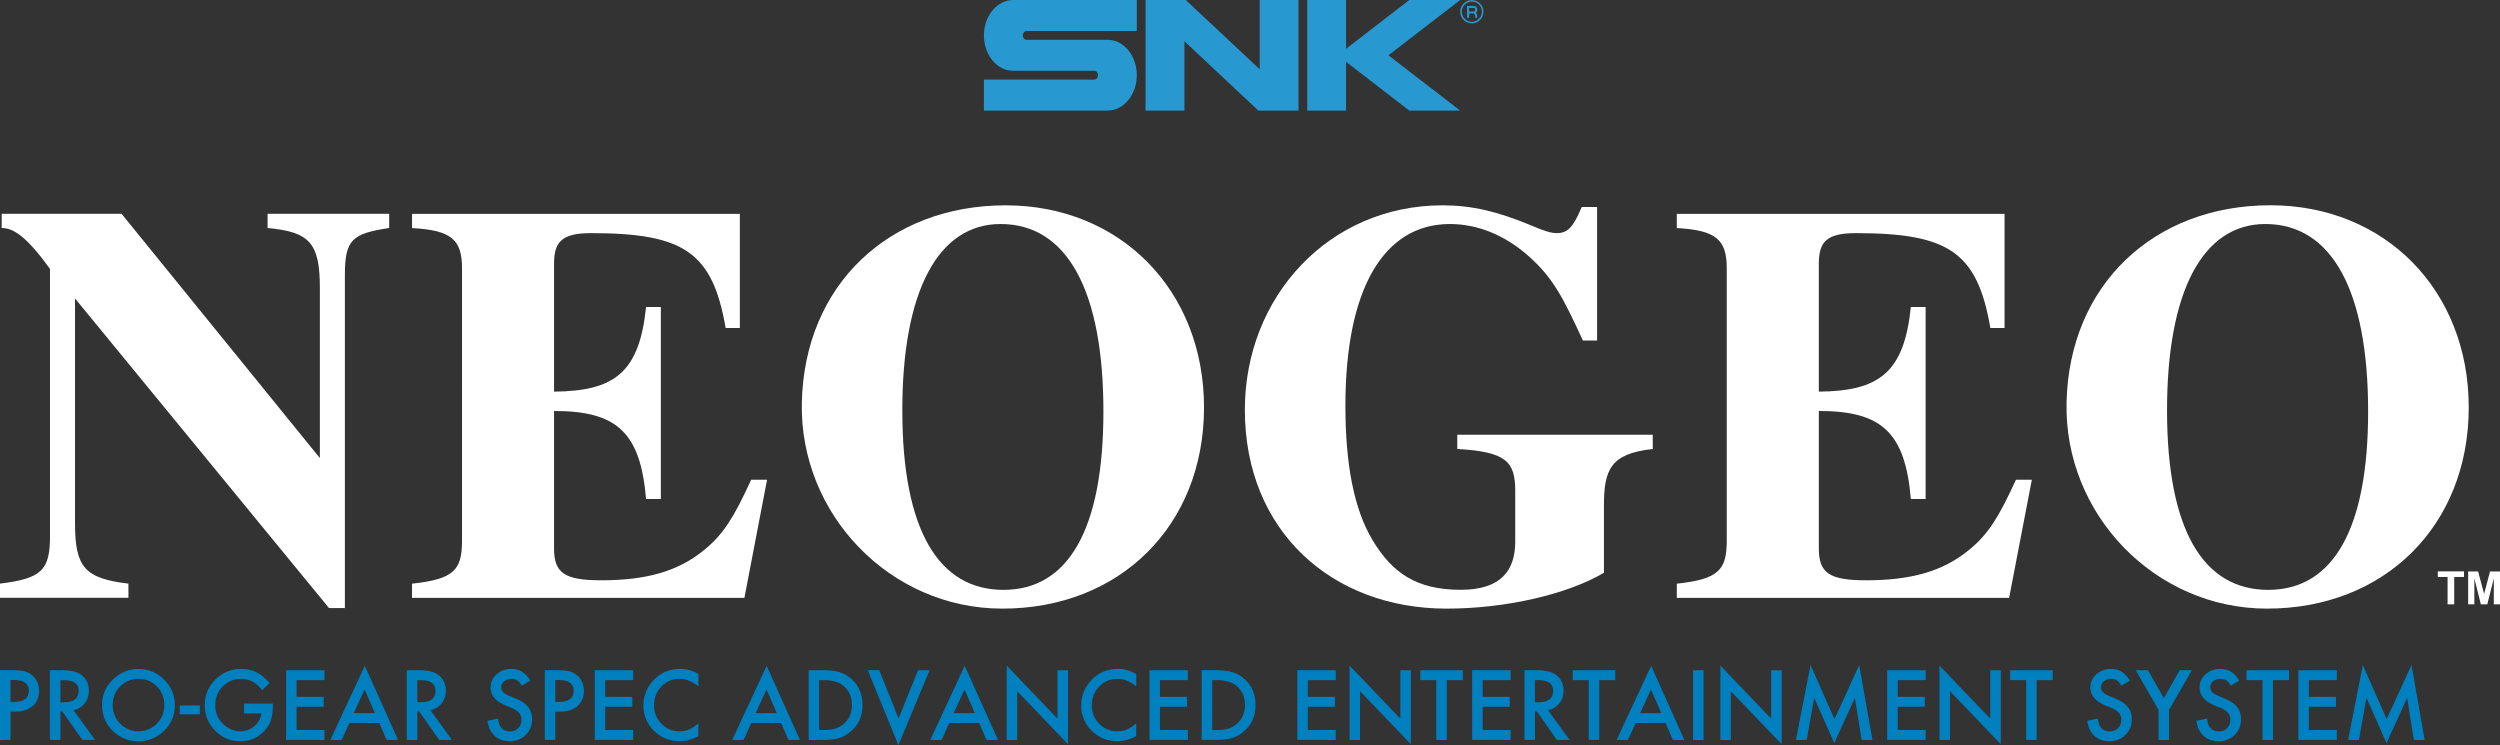 <?xml version="1.0" encoding="utf-8"?>
<!-- Generator: Adobe Illustrator 25.2.1, SVG Export Plug-In . SVG Version: 6.00 Build 0)  -->
<svg version="1.1" id="Layer_1" xmlns="http://www.w3.org/2000/svg" xmlns:xlink="http://www.w3.org/1999/xlink" x="0px" y="0px"
	 viewBox="0 0 3839 1144.3" style="enable-background:new 0 0 3839 1144.3;" xml:space="preserve">
<rect x="0" y="0" width="3839" height="1144.3" fill="#333333" stroke="none"/>
<style type="text/css">
	.st0{fill:#2798D0;}
	.st1{fill:#0080BF;}
	.st2{fill:#FFFFFF;}
	.st3{fill:#C2AC6D;}
	.st4{fill:#069ACB;}
</style>
<g>
	<g>
		<g>
			<g>
				<path class="st0" d="M1510.9,54.4c0,30,20.1,54.3,44.9,54.3h124.7c3.1,0,5.6,3,5.6,6.7c0,3.8-2.5,6.8-5.6,6.8h-169.6v47.6h189.9
					c24.8,0,44.9-24.4,44.9-54.4c0-30-20.1-54.3-44.9-54.3h-124.6c-3.1,0-5.6-3-5.6-6.7c0-3.7,2.5-6.8,5.6-6.8h169.5V0h-189.9
					C1531,0,1510.9,24.4,1510.9,54.4z"/>
				<g>
					<polygon class="st0" points="1934.4,0 1934.4,106.4 1820.9,0 1759.1,0 1759.1,169.8 1818.8,169.8 1818.8,63.4 1932.3,169.8 
						1994,169.8 1994,0 					"/>
				</g>
				<polygon class="st0" points="2242.2,0 2164.1,0 2067,74.9 2067,0 2007.4,0 2007.4,169.8 2067,169.8 2067,94.9 2164.1,169.8 
					2242.2,169.8 2132.1,84.9 				"/>
			</g>
			<g>
				<g>
					<path class="st0" d="M2272.8,5.3c-3.5-3.4-7.7-5.2-12.6-5.2c-5,0-9.2,1.8-12.6,5.2c-3.5,3.5-5.3,7.7-5.3,12.7
						c0,4.9,1.8,9.1,5.2,12.7c3.5,3.5,7.7,5.2,12.7,5.2c4.9,0,9.2-1.8,12.6-5.2c3.5-3.6,5.2-7.8,5.2-12.7
						C2278,12.9,2276.3,8.8,2272.8,5.3z M2271,28.9c-2.9,3-6.5,4.6-10.8,4.6c-4.3,0-7.9-1.5-10.9-4.6c-3-3-4.5-6.7-4.5-10.9
						c0-4.3,1.5-7.9,4.5-11c3.1-3,6.7-4.5,10.9-4.5c4.2,0,7.9,1.5,10.8,4.5c3.1,3,4.6,6.6,4.6,11C2275.6,22.2,2274,25.8,2271,28.9z"
						/>
					<path class="st0" d="M2268.5,15.3v-1c0-2.8-2.3-5.2-5.4-5.2l0,0h-10.3v18.1h3.2v-6.6h6.3c1.3,0,2.4,1,2.6,2.2l0,0l0.6,4.5h3.1
						l-0.6-4.5c-0.2-1.2-0.8-2.4-1.7-3.2C2267.7,18.6,2268.5,17.1,2268.5,15.3z M2255.9,12.2h7.2l0,0c1.3,0,2.3,1,2.3,2.2v1
						c0,1.3-1.1,2.3-2.4,2.3h-7.1V12.2z"/>
				</g>
			</g>
		</g>
		<g>
			<g>
				<path class="st2" d="M3758.5,928v-42h-15v-8.6h40.2v8.6h-15v42H3758.5z"/>
				<path class="st2" d="M3790.1,928v-50.5h15.3l9.2,34.5l9.1-34.5h15.3V928h-9.5v-39.8l-10,39.8h-9.9l-10-39.8V928H3790.1z"/>
			</g>
			<g>
				<path class="st2" d="M597.6,350.1c-56.7,8.7-68,17.5-68,72.4v511.2h-24.4l-390-475.4v345.4c0,67.2,14.8,84.6,82,92.5V918H0
					v-21.8c63.7-7.9,76.8-20.1,76.8-73.3v-410c-36.6-50.6-56.7-62.8-74.2-62.8v-21.8h184.1l304.5,375.1V442.6
					c0-69.8-15.7-86.4-80.3-92.5v-21.8h186.7V350.1z"/>
				<path class="st2" d="M1143.1,918.1H632.7v-21.8c64.6-7,76.8-21,76.8-66.3V412.1c0-44.5-16.6-58.5-76.8-61.9v-21.8h503.4v175.3
					h-21.8C1094.2,386.8,1049.7,358,907.5,358c-45.4,0-56.7,13.9-56.7,47.1v196.3c92.5-0.9,130.9-28.8,141.3-130h22.7v294.9h-22.7
					c-8.7-103.8-46.2-135.2-141.3-135.2v211.1c0,37.5,15.7,48.9,72.4,48.9c68,0,117.8-13.1,158.8-47.1
					c29.7-24.4,45.4-50.6,71.5-107.3h24.4L1143.1,918.1z"/>
				<path class="st2" d="M1538.6,934.6c-171.6-0.2-310.9-144.6-307.3-316.2c3.9-181.3,134.3-303.1,313.1-303.1
					c175.4,0,304.5,130,304.5,310.5C1848.8,807.4,1719.4,934.9,1538.6,934.6z M1536.5,344c-95.9,0-150.9,102.9-150.9,286.1
					c0,184.1,55.8,275.7,155.3,275.7c100.3,0,153.5-94.2,153.5-273.9C1694.4,446.1,1638.6,344,1536.5,344z"/>
				<path class="st2" d="M2538,689.5c-65.4,7-75,32.3-75,87.2v102.9c-56.7,33.2-150.9,55-241.7,55c-175.4,0-309.7-118.6-309.7-305.3
					c0-173.6,129.1-314,303.6-314c45.4,0,84.6,9.6,135.2,30.5c20,8.7,31.4,12.2,40.1,12.2c16.6,0,25.3-8.7,38.4-40.1h23.6v205h-21.8
					c-30.5-66.3-46.2-96.8-83.8-130c-37.5-33.1-79.4-48.9-120.4-48.9c-101.2,0-160.5,98.6-160.5,279.1c0,89.9,13.1,158.8,41.9,206.7
					c30.5,50.6,68,75.9,135.2,75.9c61.9,0,83.7-29.7,83.7-74.2V754c0-45.4-13.9-60.2-89-64.6v-21.8h300.1L2538,689.5L2538,689.5
					L2538,689.5z"/>
				<path class="st2" d="M3085.2,918.1h-510.3v-21.8c64.5-7,76.7-21,76.7-66.3V412.1c0-44.5-16.6-58.5-76.7-61.9v-21.8h503.3v175.3
					h-21.8c-20-116.9-64.5-145.7-206.7-145.7c-45.4,0-56.7,13.9-56.7,47.1v196.3c92.5-0.9,130.9-28.8,141.3-130h22.7v294.9h-22.7
					c-8.7-103.8-46.2-135.2-141.3-135.2v211.1c0,37.5,15.7,48.9,72.4,48.9c68,0,117.8-13.1,158.8-47.1
					c29.7-24.4,45.4-50.6,71.5-107.3h24.4L3085.2,918.1z"/>
				<path class="st2" d="M3480.7,934.6c-171.6-0.3-311-144.7-307.3-316.3c3.9-181.2,134.4-303.1,313.1-303.1
					c175.3,0,304.5,130,304.5,310.5C3790.9,807.4,3661.6,934.9,3480.7,934.6z M3478.6,344c-95.9,0-150.9,102.9-150.9,286.1
					c0,184.1,55.8,275.7,155.3,275.7c100.3,0,153.5-94.2,153.5-273.9C3636.5,446.1,3580.7,344,3478.6,344z"/>
			</g>
		</g>
	</g>
	<g>
		<path class="st1" d="M16.1,1092.8v43.4H0v-107h18.3c9,0,15.7,0.6,20.3,1.9c4.6,1.2,8.7,3.6,12.2,7.1c6.1,6,9.2,13.6,9.2,22.7
			c0,9.8-3.3,17.5-9.8,23.3c-6.6,5.7-15.4,8.6-26.5,8.6L16.1,1092.8L16.1,1092.8z M16.1,1077.8h6c14.8,0,22.2-5.7,22.2-17.1
			c0-11.1-7.6-16.5-22.9-16.5h-5.3L16.1,1077.8L16.1,1077.8z"/>
		<path class="st1" d="M112.9,1090.6l33.1,45.6h-19.7l-30.6-43.8h-2.9v43.8H76.6v-107h18.9c14.1,0,24.3,2.7,30.6,8
			c6.9,5.9,10.4,13.7,10.4,23.4c0,7.6-2.2,14.1-6.5,19.5C125.7,1085.6,120,1089.1,112.9,1090.6z M92.8,1078.4h5.1
			c15.3,0,22.9-5.8,22.9-17.5c0-11-7.4-16.4-22.3-16.4h-5.7V1078.4z"/>
		<path class="st1" d="M156.7,1082.3c0-15,5.5-28,16.6-38.8c11-10.8,24.2-16.2,39.6-16.2c15.2,0,28.3,5.5,39.2,16.4
			c11,10.9,16.4,24,16.4,39.3c0,15.4-5.5,28.4-16.5,39.2c-11,10.8-24.4,16.1-40,16.1c-13.8,0-26.2-4.8-37.2-14.3
			C162.8,1113.2,156.7,1099.4,156.7,1082.3z M173,1082.4c0,11.8,4,21.5,11.9,29.2c7.9,7.6,17,11.4,27.4,11.4
			c11.2,0,20.7-3.9,28.4-11.6c7.7-7.9,11.6-17.4,11.6-28.7c0-11.4-3.8-20.9-11.4-28.7c-7.6-7.7-17-11.6-28.1-11.6
			c-11.1,0-20.5,3.9-28.2,11.6C176.9,1061.7,173,1071.2,173,1082.4z"/>
		<path class="st1" d="M276,1083.3h30.9v13.6H276V1083.3z"/>
		<path class="st1" d="M374.8,1080.5H419v3.5c0,8.1-0.9,15.1-2.8,21.4c-1.8,5.7-5,11.1-9.4,16.1c-9.9,11.2-22.6,16.8-37.9,16.8
			c-15,0-27.8-5.4-38.5-16.2c-10.7-10.9-16-23.9-16-39.1c0-15.5,5.4-28.7,16.3-39.5c10.9-10.9,24.1-16.3,39.6-16.3
			c8.4,0,16.2,1.7,23.4,5.1c6.9,3.4,13.7,9,20.4,16.6l-11.5,11c-8.8-11.7-19.5-17.5-32.1-17.5c-11.3,0-20.8,3.9-28.5,11.7
			c-7.7,7.7-11.5,17.3-11.5,28.8c0,11.9,4.3,21.7,12.8,29.4c8,7.1,16.6,10.7,26,10.7c7.9,0,15.1-2.7,21.4-8.1
			c6.3-5.4,9.9-11.9,10.6-19.4h-26.7L374.8,1080.5L374.8,1080.5z"/>
		<path class="st1" d="M498.3,1044.4h-42.9v25.7h41.6v15.2h-41.6v35.7h42.9v15.2h-59v-107h59V1044.4z"/>
		<path class="st1" d="M582.4,1110.2h-45.8l-11.9,26h-17.4l52.9-113.7l51.1,113.7h-17.7L582.4,1110.2z M575.8,1095.1l-15.9-36.4
			l-16.6,36.4H575.8z"/>
		<path class="st1" d="M660.9,1090.6l33.1,45.6h-19.7l-30.6-43.8h-2.9v43.8h-16.1v-107h18.9c14.1,0,24.3,2.7,30.6,8
			c6.9,5.9,10.4,13.7,10.4,23.4c0,7.6-2.2,14.1-6.5,19.5C673.7,1085.6,668,1089.1,660.9,1090.6z M640.8,1078.4h5.1
			c15.3,0,22.9-5.8,22.9-17.5c0-11-7.4-16.4-22.3-16.4h-5.7L640.8,1078.4L640.8,1078.4z"/>
		<path class="st1" d="M814.3,1045.2l-13.1,7.8c-2.4-4.2-4.8-7-7-8.3c-2.3-1.5-5.3-2.2-8.9-2.2c-4.5,0-8.2,1.3-11.2,3.8
			c-3,2.5-4.4,5.6-4.4,9.4c0,5.2,3.9,9.4,11.6,12.6l10.7,4.4c8.7,3.5,15,7.8,19.1,12.9c4,5.1,6,11.3,6,18.6c0,9.8-3.3,18-9.8,24.4
			c-6.6,6.5-14.8,9.7-24.6,9.7c-9.3,0-17-2.7-23-8.2c-6-5.5-9.7-13.2-11.2-23.2l16.4-3.6c0.7,6.3,2,10.6,3.9,13
			c3.3,4.6,8.2,6.9,14.5,6.9c5,0,9.2-1.7,12.5-5.1c3.3-3.4,5-7.6,5-12.8c0-2.1-0.3-4-0.9-5.7s-1.5-3.3-2.7-4.8s-2.8-2.8-4.7-4.1
			c-1.9-1.3-4.2-2.5-6.9-3.6l-10.3-4.3c-14.6-6.2-22-15.2-22-27.2c0-8,3.1-14.8,9.2-20.2c6.1-5.5,13.8-8.2,22.9-8.2
			C797.8,1027.1,807.4,1033.2,814.3,1045.2z"/>
		<path class="st1" d="M852.7,1092.8v43.4h-16.1v-107h18.3c9,0,15.7,0.6,20.3,1.9c4.6,1.2,8.7,3.6,12.2,7.1c6.1,6,9.2,13.6,9.2,22.7
			c0,9.8-3.3,17.5-9.8,23.3c-6.6,5.7-15.4,8.6-26.5,8.6L852.7,1092.8L852.7,1092.8z M852.7,1077.8h6c14.8,0,22.2-5.7,22.2-17.1
			c0-11.1-7.6-16.5-22.9-16.5h-5.3L852.7,1077.8L852.7,1077.8z"/>
		<path class="st1" d="M972.3,1044.4h-42.9v25.7H971v15.2h-41.6v35.7h42.9v15.2h-59v-107h59V1044.4z"/>
		<path class="st1" d="M1072.5,1035v19.1c-9.3-7.8-19-11.7-29-11.7c-11,0-20.3,3.9-27.8,11.8c-7.6,7.9-11.4,17.5-11.4,28.8
			c0,11.2,3.8,20.7,11.4,28.4c7.6,7.7,16.9,11.6,27.8,11.6c5.7,0,10.5-0.9,14.5-2.8c2.2-0.9,4.5-2.2,6.9-3.7
			c2.4-1.6,4.9-3.5,7.5-5.7v19.5c-9.2,5.2-18.9,7.8-29.1,7.8c-15.3,0-28.3-5.3-39.2-16c-10.8-10.8-16.1-23.8-16.1-38.9
			c0-13.6,4.5-25.8,13.5-36.4c11.1-13.1,25.4-19.6,43-19.6C1054.3,1027.1,1063.6,1029.8,1072.5,1035z"/>
		<path class="st1" d="M1199.5,1110.2h-45.8l-11.9,26h-17.4l52.9-113.7l51.1,113.7h-17.7L1199.5,1110.2z M1192.9,1095.1l-15.9-36.4
			l-16.6,36.4H1192.9z"/>
		<path class="st1" d="M1241.8,1136.2v-107h22.4c10.8,0,19.3,1.1,25.5,3.2c6.7,2.1,12.8,5.6,18.2,10.6c11,10.1,16.6,23.3,16.6,39.7
			c0,16.4-5.7,29.8-17.3,39.9c-5.8,5.1-11.8,8.6-18.2,10.6c-5.9,2-14.3,3-25.2,3L1241.8,1136.2L1241.8,1136.2z M1257.9,1121h7.3
			c7.2,0,13.3-0.7,18.1-2.3c4.8-1.6,9.1-4.2,13-7.7c7.9-7.2,11.9-16.7,11.9-28.3c0-11.7-3.9-21.3-11.8-28.5
			c-7.1-6.5-17.5-9.8-31.3-9.8h-7.3V1121z"/>
		<path class="st1" d="M1350.2,1029.2l29.6,74.1l30-74.1h17.7l-48,115l-46.9-115H1350.2z"/>
		<path class="st1" d="M1503.6,1110.2h-45.8l-11.9,26h-17.4l52.9-113.7l51.1,113.7h-17.7L1503.6,1110.2z M1497,1095.1l-15.9-36.4
			l-16.6,36.4H1497z"/>
		<path class="st1" d="M1545.9,1136.2V1022l78,81.6v-74.3h16.1v113.5l-78-81.4v74.9L1545.9,1136.2L1545.9,1136.2z"/>
		<path class="st1" d="M1744.8,1035v19.1c-9.3-7.8-19-11.7-29-11.7c-11,0-20.3,3.9-27.8,11.8c-7.6,7.9-11.4,17.5-11.4,28.8
			c0,11.2,3.8,20.7,11.4,28.4c7.6,7.7,16.9,11.6,27.8,11.6c5.7,0,10.5-0.9,14.5-2.8c2.2-0.9,4.5-2.2,6.9-3.7
			c2.4-1.6,4.9-3.5,7.5-5.7v19.5c-9.2,5.2-18.9,7.8-29.1,7.8c-15.3,0-28.3-5.3-39.2-16c-10.8-10.8-16.1-23.8-16.1-38.9
			c0-13.6,4.5-25.8,13.5-36.4c11.1-13.1,25.4-19.6,43-19.6C1726.5,1027.1,1735.8,1029.8,1744.8,1035z"/>
		<path class="st1" d="M1824.1,1044.4h-42.9v25.7h41.6v15.2h-41.6v35.7h42.9v15.2h-59v-107h59V1044.4z"/>
		<path class="st1" d="M1845.3,1136.2v-107h22.4c10.8,0,19.3,1.1,25.5,3.2c6.7,2.1,12.8,5.6,18.2,10.6
			c11.1,10.1,16.6,23.3,16.6,39.7c0,16.4-5.8,29.8-17.3,39.9c-5.8,5.1-11.8,8.6-18.2,10.6c-5.9,2-14.3,3-25.2,3L1845.3,1136.2
			L1845.3,1136.2z M1861.5,1121h7.3c7.2,0,13.3-0.7,18.1-2.3c4.8-1.6,9.1-4.2,13-7.7c7.9-7.2,11.9-16.7,11.9-28.3
			c0-11.7-3.9-21.3-11.8-28.5c-7.1-6.5-17.5-9.8-31.3-9.8h-7.3L1861.5,1121L1861.5,1121z"/>
		<path class="st1" d="M2051.2,1044.4h-42.9v25.7h41.6v15.2h-41.6v35.7h42.9v15.2h-59v-107h59V1044.4z"/>
		<path class="st1" d="M2072.4,1136.2V1022l78,81.6v-74.3h16.1v113.5l-78-81.4v74.9L2072.4,1136.2L2072.4,1136.2z"/>
		<path class="st1" d="M2221.7,1044.4v91.8h-16.1v-91.8H2181v-15.2h65.3v15.2H2221.7z"/>
		<path class="st1" d="M2319.7,1044.4h-42.9v25.7h41.6v15.2h-41.6v35.7h42.9v15.2h-59v-107h59V1044.4z"/>
		<path class="st1" d="M2377.1,1090.6l33.2,45.6h-19.7l-30.6-43.8h-2.9v43.8h-16.1v-107h18.9c14.1,0,24.4,2.7,30.7,8
			c6.9,5.9,10.4,13.7,10.4,23.4c0,7.6-2.2,14.1-6.6,19.5C2390,1085.6,2384.2,1089.1,2377.1,1090.6z M2357,1078.4h5.1
			c15.3,0,22.9-5.8,22.9-17.5c0-11-7.5-16.4-22.3-16.4h-5.7L2357,1078.4L2357,1078.4z"/>
		<path class="st1" d="M2455.8,1044.4v91.8h-16.1v-91.8h-24.6v-15.2h65.3v15.2H2455.8z"/>
		<path class="st1" d="M2557.6,1110.2h-45.8l-11.9,26h-17.4l53-113.7l51,113.7h-17.6L2557.6,1110.2z M2551.1,1095.1l-15.9-36.4
			l-16.6,36.4H2551.1z"/>
		<path class="st1" d="M2616,1029.2v107h-16.1v-107H2616z"/>
		<path class="st1" d="M2641.8,1136.2V1022l78,81.6v-74.3h16.1v113.5l-78.1-81.4v74.9L2641.8,1136.2L2641.8,1136.2z"/>
		<path class="st1" d="M2757.8,1136.2l22.5-115l36.7,83.1l38-83.1l20.3,115h-16.6l-10.3-64.6l-31.7,69.5l-30.8-69.6l-11.5,64.7
			H2757.8z"/>
		<path class="st1" d="M2957,1044.4h-42.9v25.7h41.6v15.2h-41.6v35.7h42.9v15.2h-59v-107h59V1044.4z"/>
		<path class="st1" d="M2978.2,1136.2V1022l78.1,81.6v-74.3h16.1v113.5l-78-81.4v74.9L2978.2,1136.2L2978.2,1136.2z"/>
		<path class="st1" d="M3127.5,1044.4v91.8h-16.1v-91.8h-24.6v-15.2h65.3v15.2H3127.5z"/>
		<path class="st1" d="M3270.7,1045.2l-13.1,7.8c-2.4-4.2-4.8-7-7-8.3c-2.3-1.5-5.3-2.2-8.9-2.2c-4.5,0-8.2,1.3-11.1,3.8
			c-3,2.5-4.4,5.6-4.4,9.4c0,5.2,3.8,9.4,11.6,12.6l10.7,4.4c8.6,3.5,15,7.8,19,12.9c4.1,5.1,6.1,11.3,6.1,18.6
			c0,9.8-3.3,18-9.8,24.4c-6.6,6.5-14.8,9.7-24.6,9.7c-9.3,0-17-2.7-23-8.2c-6-5.5-9.6-13.2-11.1-23.2l16.4-3.6
			c0.7,6.3,2,10.6,3.9,13c3.3,4.6,8.1,6.9,14.5,6.9c5,0,9.2-1.7,12.6-5.1c3.3-3.4,5-7.6,5-12.8c0-2.1-0.3-4-0.9-5.7
			s-1.5-3.3-2.7-4.8c-1.2-1.5-2.8-2.8-4.7-4.1c-1.9-1.3-4.2-2.5-6.9-3.6l-10.3-4.3c-14.6-6.2-22-15.2-22-27.2c0-8,3.1-14.8,9.2-20.2
			c6.1-5.5,13.8-8.2,22.9-8.2C3254.2,1027.1,3263.8,1033.2,3270.7,1045.2z"/>
		<path class="st1" d="M3314.6,1090l-34.9-60.8h18.6l24.5,42.7l24.5-42.7h18.6l-35.1,60.8v46.2h-16.1L3314.6,1090L3314.6,1090z"/>
		<path class="st1" d="M3438.6,1045.2l-13.1,7.8c-2.4-4.2-4.7-7-7-8.3c-2.3-1.5-5.3-2.2-8.9-2.2c-4.5,0-8.2,1.3-11.2,3.8
			c-3,2.5-4.4,5.6-4.4,9.4c0,5.2,3.9,9.4,11.6,12.6l10.7,4.4c8.6,3.5,15,7.8,19,12.9c4,5.1,6,11.3,6,18.6c0,9.8-3.2,18-9.8,24.4
			c-6.6,6.5-14.8,9.7-24.6,9.7c-9.3,0-17-2.7-23-8.2c-6-5.5-9.7-13.2-11.2-23.2l16.4-3.6c0.7,6.3,2.1,10.6,3.9,13
			c3.3,4.6,8.2,6.9,14.5,6.9c5,0,9.2-1.7,12.5-5.1c3.3-3.4,5-7.6,5-12.8c0-2.1-0.3-4-0.8-5.7c-0.6-1.7-1.5-3.3-2.7-4.8
			c-1.2-1.5-2.8-2.8-4.7-4.1c-1.9-1.3-4.2-2.5-6.9-3.6l-10.3-4.3c-14.6-6.2-22-15.2-22-27.2c0-8,3.1-14.8,9.2-20.2
			c6.1-5.5,13.8-8.2,22.9-8.2C3422.1,1027.1,3431.7,1033.2,3438.6,1045.2z"/>
		<path class="st1" d="M3490.4,1044.4v91.8h-16.1v-91.8h-24.6v-15.2h65.3v15.2H3490.4z"/>
		<path class="st1" d="M3588.4,1044.4h-42.9v25.7h41.6v15.2h-41.6v35.7h42.9v15.2h-59v-107h59V1044.4z"/>
		<path class="st1" d="M3605.8,1136.2l22.5-115l36.7,83.1l38.1-83.1l20.2,115h-16.6l-10.3-64.6l-31.7,69.5l-30.8-69.6l-11.5,64.7
			H3605.8z"/>
	</g>
</g>
</svg>
